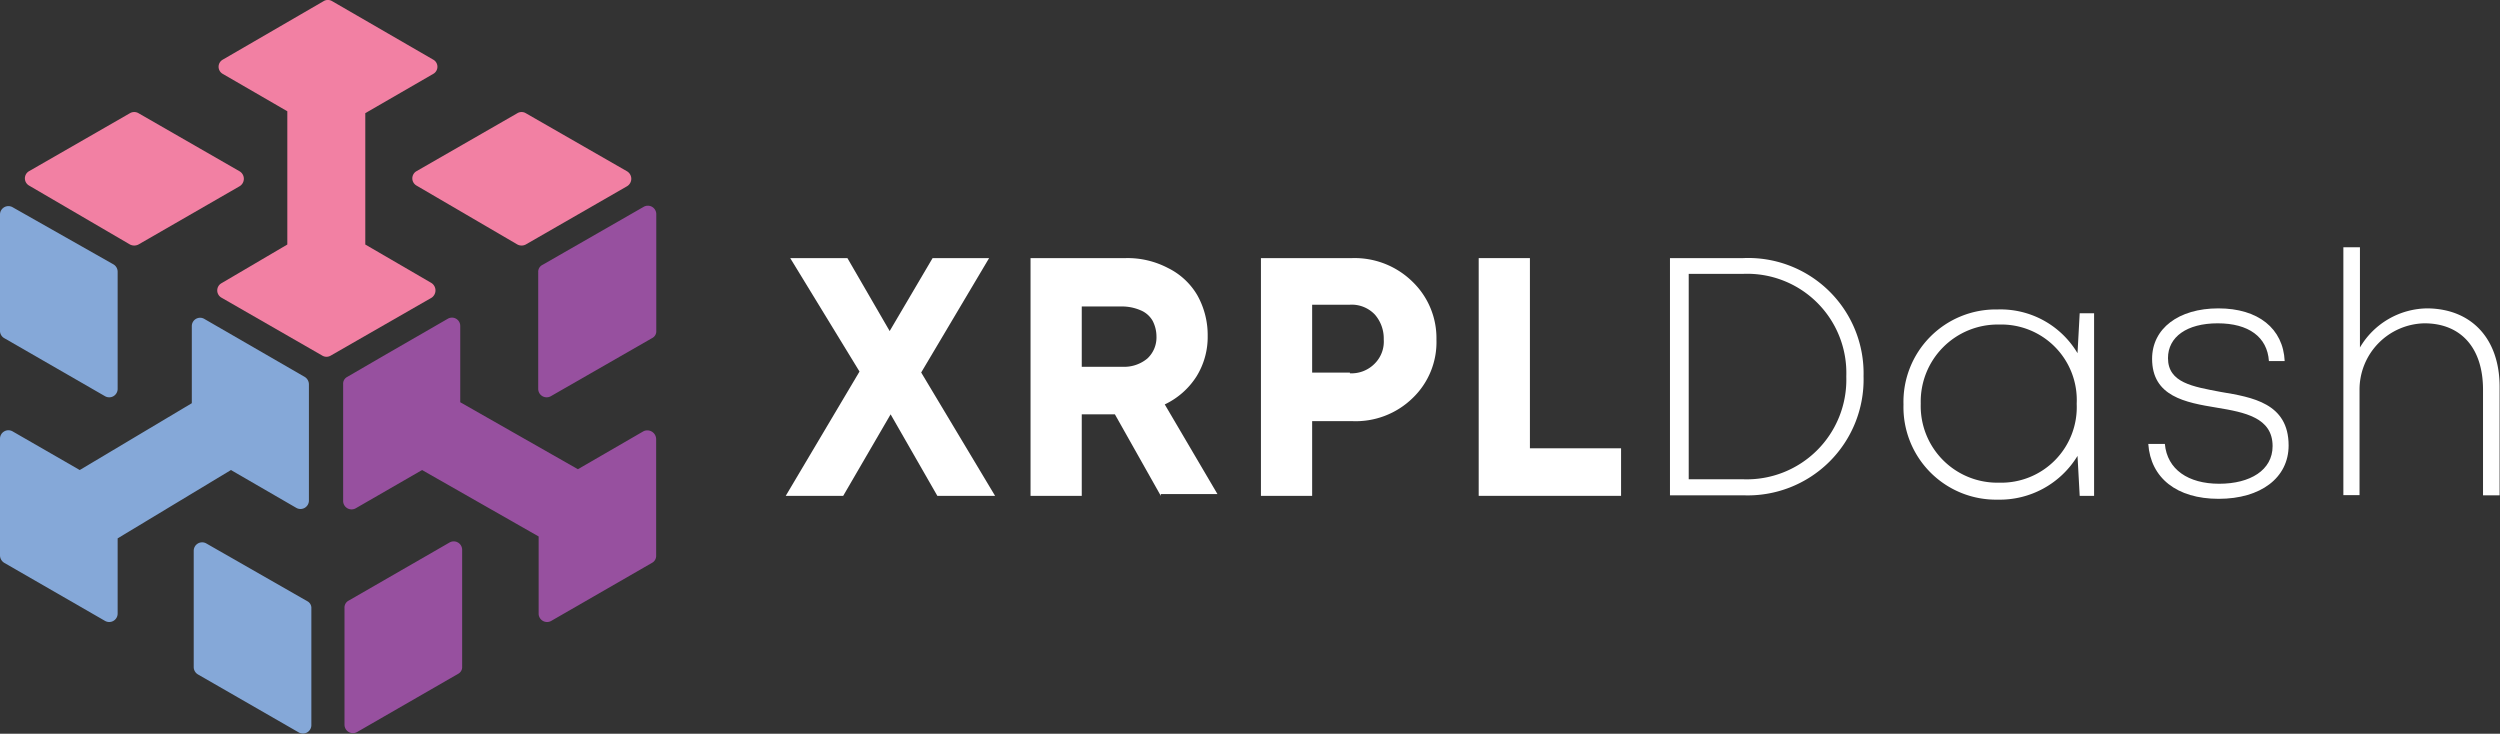<svg xmlns="http://www.w3.org/2000/svg" viewBox="0 0 184.03 54.01"><rect x="0" y="0" width="184.03" height="54.01" fill="#333333" stroke="none"/><defs><style>.cls-1{fill:#97509f;}.cls-2{fill:#85a8d8;}.cls-3{fill:#f280a3;}.cls-4{fill:#fff;}</style></defs><g id="Layer_2" data-name="Layer 2"><g id="Layer_1-2" data-name="Layer 1"><path class="cls-1" d="M40.54,29.17,48,24.89a.56.56,0,0,0,.31-.54V15.76a.62.62,0,0,0-.92-.54L39.93,19.5a.56.56,0,0,0-.31.54v8.59A.62.62,0,0,0,40.54,29.17Z"/><path class="cls-1" d="M33.1,39.93l-7.43,4.28a.57.57,0,0,0-.31.55v8.59a.62.62,0,0,0,.92.54l7.43-4.28a.56.56,0,0,0,.31-.54V40.48A.62.62,0,0,0,33.1,39.93Z"/><path class="cls-1" d="M47.36,31.75l-4.82,2.79-8.66-4.93V24a.61.61,0,0,0-.91-.54l-4.89,2.82h0l-2.51,1.46a.56.56,0,0,0-.31.54v3h0v5.6a.62.62,0,0,0,.92.54l4.89-2.82,8.58,4.89v5.67a.62.62,0,0,0,.92.55L48,41.43a.58.58,0,0,0,.3-.54V32.3A.65.65,0,0,0,47.36,31.75Z"/><path class="cls-2" d="M22.61,44.25,15.18,40a.62.62,0,0,0-.92.54V49.1a.63.63,0,0,0,.3.54L22,53.92a.62.62,0,0,0,.92-.54V44.79A.56.56,0,0,0,22.61,44.25Z"/><path class="cls-2" d="M.31,24.89l7.43,4.28a.62.62,0,0,0,.92-.54V20a.63.63,0,0,0-.31-.54L.92,15.25A.62.62,0,0,0,0,15.8v8.59A.62.62,0,0,0,.31,24.89Z"/><path class="cls-2" d="M17,34.6l4.82,2.79a.62.62,0,0,0,.92-.54V31.18h0V28.29a.65.65,0,0,0-.3-.54l-7.41-4.28a.61.61,0,0,0-.91.54v5.67L5.87,34.6.92,31.75A.62.62,0,0,0,0,32.3v8.59a.65.65,0,0,0,.31.54l7.43,4.28a.62.62,0,0,0,.92-.55V39.63Z"/><path class="cls-3" d="M31.74,20.82,26.89,18V8.33l5-2.89a.6.6,0,0,0,0-1.05L24.44.08a.6.6,0,0,0-.61,0L16.4,4.39a.6.6,0,0,0,0,1.05l4.75,2.75V18L16.3,20.85a.61.61,0,0,0,0,1.06l7.43,4.27a.6.6,0,0,0,.61,0l7.44-4.27A.65.65,0,0,0,31.74,20.82Z"/><path class="cls-3" d="M46.14,12.6,38.7,8.33a.6.6,0,0,0-.61,0L30.66,12.6a.61.61,0,0,0,0,1.06L38.09,18a.66.66,0,0,0,.61,0l7.44-4.28A.64.64,0,0,0,46.14,12.6Z"/><path class="cls-3" d="M17.62,12.6,10.19,8.33a.62.62,0,0,0-.62,0L2.14,12.6a.61.61,0,0,0,0,1.06L9.57,18a.68.68,0,0,0,.62,0l7.43-4.28A.64.64,0,0,0,17.62,12.6Z"/><path class="cls-4" d="M73.25,36.5H69l-3.44-6-3.49,6H57.84l5.43-9.15L58.17,19h4.21l3.11,5.37L68.65,19h4.16l-5,8.42Z"/><path class="cls-4" d="M85.45,36.5l-3.38-6H79.63v6H75.86V19h7a6.39,6.39,0,0,1,3.1.72,5.12,5.12,0,0,1,2.17,2,6,6,0,0,1,.77,3,5.51,5.51,0,0,1-.83,3,5.62,5.62,0,0,1-2.33,2.05l3.88,6.6H85.45Zm-5.82-14V27h3a2.67,2.67,0,0,0,1.83-.61,2.11,2.11,0,0,0,.67-1.61,2.52,2.52,0,0,0-.28-1.16,1.81,1.81,0,0,0-.89-.78,3.46,3.46,0,0,0-1.33-.28h-3Z"/><path class="cls-4" d="M99.53,19A6.08,6.08,0,0,1,104,20.76,5.77,5.77,0,0,1,105.74,25,5.7,5.7,0,0,1,104,29.29,6,6,0,0,1,99.53,31H96.59V36.5H92.82V19Zm-.16,8.48a2.39,2.39,0,0,0,1.83-.72,2.29,2.29,0,0,0,.66-1.78,2.67,2.67,0,0,0-.66-1.83,2.35,2.35,0,0,0-1.83-.72H96.59v5h2.78Z"/><path class="cls-4" d="M112.62,33h6.71v3.5H108.85V19h3.77Z"/><path class="cls-4" d="M128.31,19a8.49,8.49,0,0,1,8.87,8.7,8.53,8.53,0,0,1-8.87,8.76h-5.38V19Zm7.6,8.7a7.3,7.3,0,0,0-7.6-7.54h-4V35.28h4A7.33,7.33,0,0,0,135.91,27.74Z"/><path class="cls-4" d="M154.15,23V36.5h-1.06l-.16-2.94a6.7,6.7,0,0,1-5.88,3.22,6.81,6.81,0,0,1-6.93-7,6.8,6.8,0,0,1,6.93-7A6.59,6.59,0,0,1,152.93,26l.16-2.94h1.06Zm-1.28,6.71a5.56,5.56,0,0,0-5.71-5.82,5.67,5.67,0,0,0-5.77,5.82,5.64,5.64,0,0,0,5.77,5.82A5.56,5.56,0,0,0,152.87,29.74Z"/><path class="cls-4" d="M158.14,32.68h1.22c.17,1.88,1.72,2.93,4,2.93s3.93-1,3.93-2.77c0-2.1-2.05-2.49-4.1-2.83-2.33-.38-4.77-.83-4.77-3.6,0-2.22,1.94-3.71,4.88-3.71s4.77,1.49,4.88,3.88h-1.16c-.12-1.78-1.5-2.78-3.77-2.78s-3.66,1-3.66,2.56c0,1.82,1.83,2.1,3.88,2.49,2.33.39,5,.83,5,3.94,0,2.38-2.05,3.93-5.15,3.93S158.31,35.17,158.14,32.68Z"/><path class="cls-4" d="M184,28.46v8h-1.22V28.68c0-3.05-1.61-4.88-4.32-4.88a4.88,4.88,0,0,0-4.77,4.94v7.71H172.5V18.2h1.22v7.38a5.82,5.82,0,0,1,5-2.88C182,22.75,184,25,184,28.46Z"/></g></g></svg>